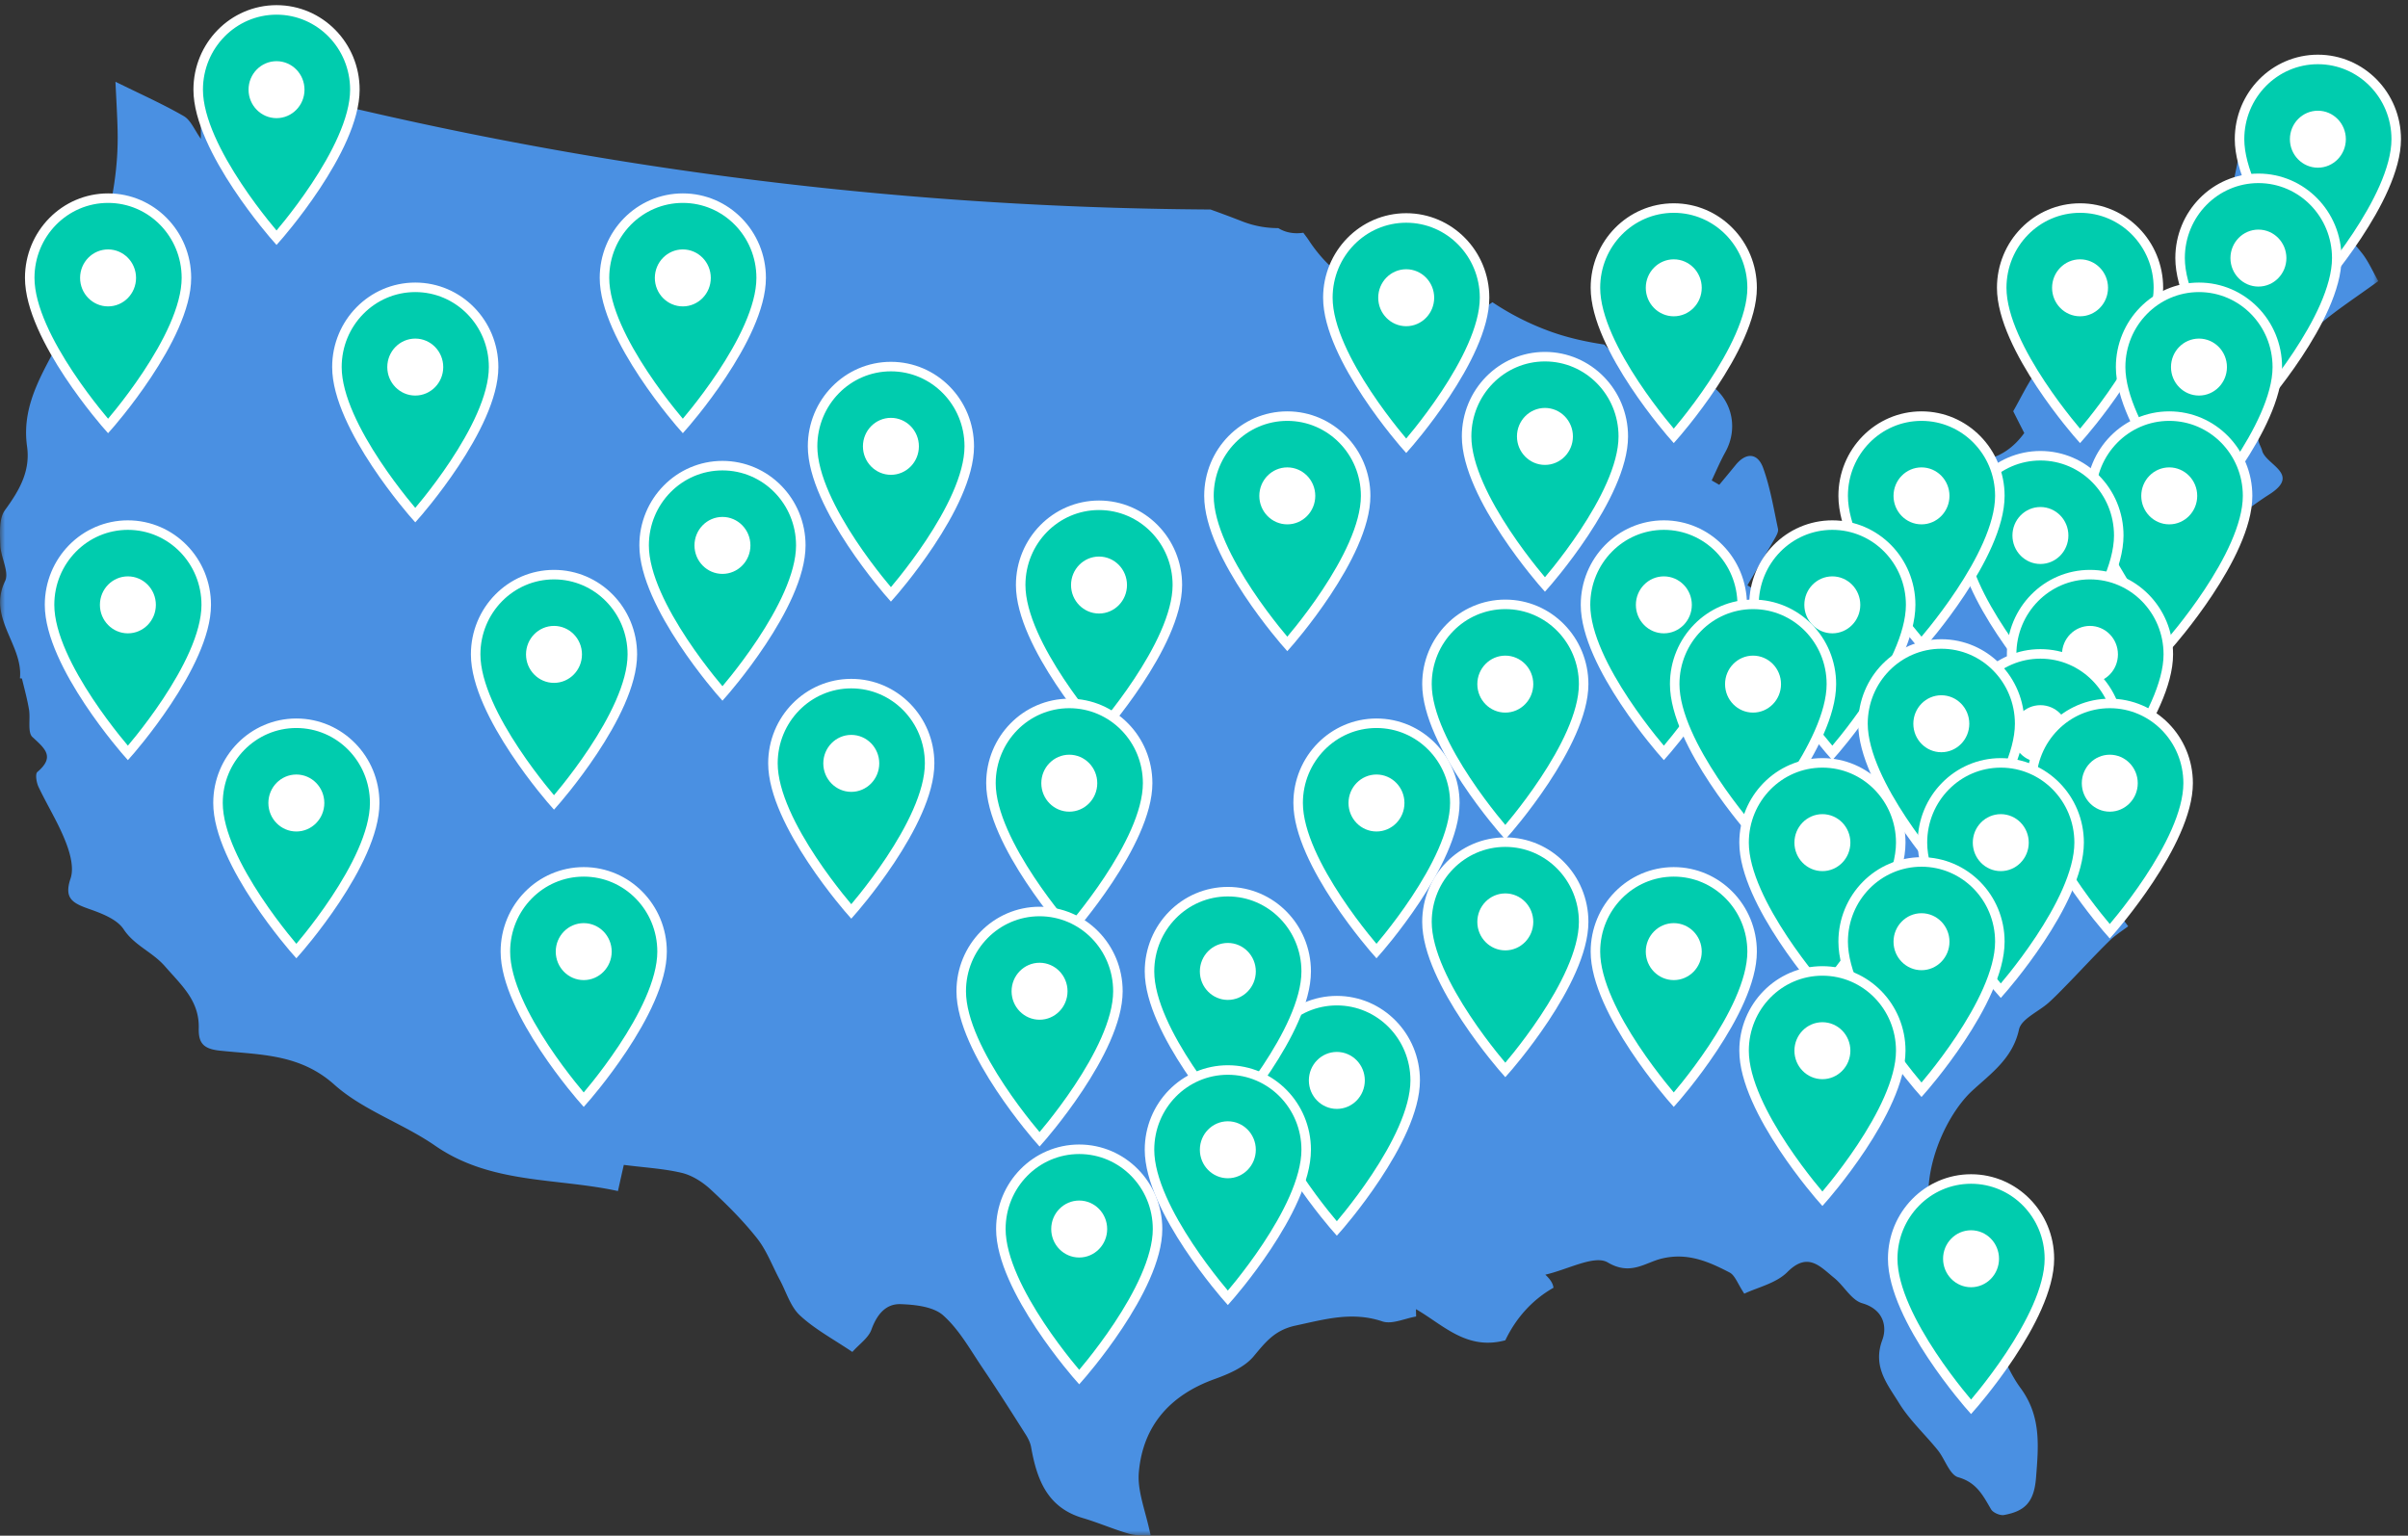 <svg xmlns="http://www.w3.org/2000/svg" xmlns:xlink="http://www.w3.org/1999/xlink" width="243" height="155" viewBox="0 0 243 155">
    <rect x="0" y="0" width="243" height="155" fill="#333333" stroke="none"/>
    <defs>
        <path id="a" d="M0 0h240v148H0z"/>
    </defs>
    <g fill="none" fill-rule="evenodd">
        <g transform="translate(0 7)">
            <mask id="b" fill="#fff">
                <use xlink:href="#a"/>
            </mask>
            <path fill="#4A90E2" d="M238.341 18.534c-1.11-1.42-2.494-2.632-3.512-4.116-.616-.906-.772-2.14-1.122-3.232-1.1-3.484-2.382-3.992-5.376-2.104-.554-.288-1.106-.586-2.246-1.188-.57 3.226-1.416 6.062-1.492 8.926-.086 3.97-2.08 7.136-5.896 8.14-2.732.72-5.44 1.628-8.224 2.034-2.532.364-3.926 1.914-5.174 3.776-.794 1.17-1.412 2.462-2.136 3.738.352.702.778 1.546 1.114 2.198-1.862 2.572-4.258 3.084-7.044 2.884-1.002-.072-2.134.32-3.046.798-.476.246-1.012 1.474-.82 1.712 1.496 1.92.114 3.008-1.124 3.97-2.464 1.918-5.122 3.59-7.538 5.554-3.092 2.52-4.74 2.746-8.366.452.906-1.546 1.832-3.108 2.74-4.686.174-.31.41-.71.348-1.004-.442-2.066-.786-4.182-1.502-6.16-.546-1.494-1.704-1.618-2.788-.278-.542.664-1.088 1.324-1.64 1.986-.25-.148-.502-.294-.764-.442.454-.958.864-1.936 1.38-2.864 1.44-2.606.522-5.676-1.886-7.012-.328.014-.65.042-.99.042-4.11 0-7.208-1.55-9.334-3.88-1.94-.294-3.854-.72-5.682-1.404a26.957 26.957 0 0 1-5.61-2.868c-1.336.904-2.674 1.8-4 2.722-2.05 1.424-2.782 1.264-4.022-.92-1.318.582-2.63 1.158-3.948 1.742-.146-.24-.292-.496-.444-.742 1.308-1 2.646-2.028 3.958-3.034-3.77-.224-7.486-2.04-10.106-6.06-.166-.252-.352-.482-.528-.722-.946.142-1.816-.026-2.524-.468a9.844 9.844 0 0 1-3.59-.662c-1.074-.42-2.158-.826-3.25-1.216C87.585 13.94 53.677 9.248 20.27 0v7.012c-.634-.878-1.008-1.87-1.71-2.284-2.086-1.208-4.3-2.19-6.91-3.478.082 1.734.18 3.326.218 4.91.174 7.224-2.282 13.798-5.324 20.14-1.818 3.78-4.452 7.208-3.814 11.756.354 2.52-.792 4.46-2.23 6.436-.618.842-.502 2.332-.466 3.52.032 1.234.924 2.722.476 3.646-1.788 3.72 1.848 6.432 1.502 9.808 0 .004.2.004.204.034.254 1.038.534 2.068.712 3.122.156.938-.172 2.304.352 2.776 1.28 1.176 2.282 1.998.488 3.522-.226.198-.092 1.054.112 1.488.878 1.856 1.978 3.608 2.726 5.508.458 1.152.878 2.656.52 3.732-.68 1.994.166 2.488 1.764 3.06 1.304.458 2.898 1.044 3.586 2.086 1.086 1.648 2.904 2.282 4.174 3.742 1.688 1.936 3.472 3.476 3.406 6.238-.036 1.434.402 2.082 2.084 2.266 4.022.434 8.076.288 11.588 3.428 2.906 2.602 6.928 3.916 10.194 6.178 5.638 3.898 12.22 3.216 18.436 4.57.24-1.076.412-1.856.592-2.64 2.066.27 4.002.368 5.85.806 1.04.248 2.084.914 2.884 1.648 1.668 1.546 3.3 3.17 4.71 4.954.976 1.232 1.542 2.792 2.298 4.198.656 1.224 1.072 2.694 2.024 3.58 1.494 1.392 3.356 2.386 5.298 3.694.706-.798 1.616-1.406 1.92-2.242.542-1.498 1.422-2.634 2.954-2.582 1.474.052 3.31.252 4.298 1.138 1.618 1.444 2.728 3.472 3.968 5.304 1.47 2.172 2.884 4.396 4.284 6.61.276.422.53.902.614 1.382.578 3.242 1.614 6.094 5.218 7.156 1.576.464 3.092 1.134 4.672 1.588.76.212 1.596.146 2.176.19-.496-2.458-1.366-4.472-1.194-6.406.414-4.708 3.168-7.794 7.67-9.408 1.404-.508 2.986-1.184 3.902-2.272 1.214-1.452 2.138-2.67 4.26-3.122 2.942-.63 5.7-1.444 8.744-.416.968.324 2.258-.3 3.404-.496-.002-.248-.014-.492-.016-.742 2.75 1.586 5.12 4.194 9.02 3.142 1.036-2.174 2.656-4.052 4.858-5.302-.042-.386-.274-.814-.822-1.32 2.276-.52 4.962-2.02 6.292-1.238 2.314 1.372 3.772.016 5.464-.39 2.598-.626 4.72.308 6.836 1.406.556.288.822 1.15 1.486 2.14 1.344-.638 3.21-1.046 4.342-2.178 2.086-2.092 3.322-.548 4.732.588.996.81 1.73 2.236 2.826 2.556 2.186.632 2.52 2.39 2.028 3.708-1.01 2.7.538 4.49 1.682 6.358 1.072 1.742 2.626 3.164 3.92 4.768.728.908 1.188 2.476 2.058 2.73 1.862.526 2.5 1.844 3.316 3.236.202.342.908.646 1.302.574 2.036-.378 3.03-1.216 3.232-3.736.26-3.286.532-6.228-1.558-9.078-1.152-1.566-1.856-3.466-2.686-5.25-.408-.874-.378-2.112-1.002-2.708-2.184-2.068-3.158-4.788-4.582-7.304-2.69-4.762.364-11.936 3.362-14.72 1.898-1.758 4.114-3.278 4.75-6.212.234-1.068 1.978-1.796 3-2.712.686-.618 1.322-1.286 1.968-1.946 1.372-1.412 2.706-2.864 4.114-4.246.594-.588 1.312-1.036 1.938-1.512-.676-.894-1.096-1.454-1.586-2.092 2.026-.676 3.508-1.574 3.114-3.768-.2-.15-.386-.316-.572-.48-.556-.19-1.114-.382-1.856-.634.332-.162.584-.276.816-.388-2.13-2.386-3.232-5.574-3.318-8.8-.184-1.13-.382-2.348-.606-3.75.304.266.576.498.822.716.148-.842.384-1.662.678-2.46-.004-.066-.022-.126-.022-.188 0-4.694 2.586-8.846 6.368-11.188-.068-.22-.112-.444-.214-.67 2.516-1.784 4.722-3.344 6.944-4.918-.524-.682-.824-1.078-1.122-1.466.212-.184.31-.29.426-.378 1.45-1.044 2.854-2.158 4.354-3.116 3.264-2.07-.338-2.978-.712-4.428-.092-.37-.352-.71-.378-1.078-.162-2.932-.04-5.726 2.56-7.834 1.34-1.092 2.276-2.682 3.592-3.808 1.79-1.518 3.778-2.804 5.95-4.388-.56-.984-.998-2.004-1.66-2.842" mask="url(#b)"/>
        </g>
        <path fill="#00CCAE" stroke="#FFF" stroke-width=".96" d="M168.906 21c-4.37 0-7.906 3.6-7.906 8.05 0 6.037 7.906 14.95 7.906 14.95s7.906-8.912 7.906-14.95c0-4.45-3.535-8.05-7.906-8.05"/>
        <path fill="#FFF" d="M168.906 31.925c-1.559 0-2.824-1.288-2.824-2.875s1.265-2.875 2.824-2.875c1.558 0 2.823 1.288 2.823 2.875s-1.265 2.875-2.823 2.875"/>
        <path fill="#00CCAE" stroke="#FFF" stroke-width=".96" d="M141.906 22c-4.37 0-7.906 3.6-7.906 8.05 0 6.037 7.906 14.95 7.906 14.95s7.906-8.912 7.906-14.95c0-4.45-3.535-8.05-7.906-8.05"/>
        <path fill="#FFF" d="M141.906 32.925c-1.559 0-2.824-1.288-2.824-2.875s1.265-2.875 2.824-2.875c1.558 0 2.823 1.288 2.823 2.875s-1.265 2.875-2.823 2.875"/>
        <path fill="#00CCAE" stroke="#FFF" stroke-width=".96" d="M129.906 42c-4.37 0-7.906 3.6-7.906 8.05 0 6.037 7.906 14.95 7.906 14.95s7.906-8.912 7.906-14.95c0-4.45-3.535-8.05-7.906-8.05"/>
        <path fill="#FFF" d="M129.906 52.925c-1.559 0-2.824-1.288-2.824-2.875s1.265-2.875 2.824-2.875c1.558 0 2.823 1.288 2.823 2.875s-1.265 2.875-2.823 2.875"/>
        <path fill="#00CCAE" stroke="#FFF" stroke-width=".96" d="M110.906 51c-4.37 0-7.906 3.6-7.906 8.05 0 6.037 7.906 14.95 7.906 14.95s7.906-8.912 7.906-14.95c0-4.45-3.535-8.05-7.906-8.05"/>
        <path fill="#FFF" d="M110.906 61.925c-1.559 0-2.824-1.288-2.824-2.875s1.265-2.875 2.824-2.875c1.558 0 2.823 1.288 2.823 2.875s-1.265 2.875-2.823 2.875"/>
        <path fill="#00CCAE" stroke="#FFF" stroke-width=".96" d="M155.906 36c-4.37 0-7.906 3.6-7.906 8.05 0 6.037 7.906 14.95 7.906 14.95s7.906-8.912 7.906-14.95c0-4.45-3.535-8.05-7.906-8.05"/>
        <path fill="#FFF" d="M155.906 46.925c-1.559 0-2.824-1.288-2.824-2.875s1.265-2.875 2.824-2.875c1.558 0 2.823 1.288 2.823 2.875s-1.265 2.875-2.823 2.875"/>
        <path fill="#00CCAE" stroke="#FFF" stroke-width=".96" d="M233.906 6C229.536 6 226 9.6 226 14.05c0 6.037 7.906 14.95 7.906 14.95s7.906-8.912 7.906-14.95c0-4.45-3.535-8.05-7.906-8.05"/>
        <path fill="#FFF" d="M233.906 16.925c-1.559 0-2.824-1.288-2.824-2.875s1.265-2.875 2.824-2.875c1.558 0 2.823 1.288 2.823 2.875s-1.265 2.875-2.823 2.875"/>
        <path fill="#00CCAE" stroke="#FFF" stroke-width=".96" d="M227.906 18c-4.37 0-7.906 3.6-7.906 8.05 0 6.037 7.906 14.95 7.906 14.95s7.906-8.912 7.906-14.95c0-4.45-3.535-8.05-7.906-8.05"/>
        <path fill="#FFF" d="M227.906 28.925c-1.559 0-2.824-1.288-2.824-2.875s1.265-2.875 2.824-2.875c1.558 0 2.823 1.288 2.823 2.875s-1.265 2.875-2.823 2.875"/>
        <path fill="#00CCAE" stroke="#FFF" stroke-width=".96" d="M209.906 21c-4.37 0-7.906 3.6-7.906 8.05 0 6.037 7.906 14.95 7.906 14.95s7.906-8.912 7.906-14.95c0-4.45-3.535-8.05-7.906-8.05"/>
        <path fill="#FFF" d="M209.906 31.925c-1.559 0-2.824-1.288-2.824-2.875s1.265-2.875 2.824-2.875c1.558 0 2.823 1.288 2.823 2.875s-1.265 2.875-2.823 2.875"/>
        <path fill="#00CCAE" stroke="#FFF" stroke-width=".96" d="M221.906 29c-4.37 0-7.906 3.6-7.906 8.05 0 6.037 7.906 14.95 7.906 14.95s7.906-8.912 7.906-14.95c0-4.45-3.535-8.05-7.906-8.05"/>
        <path fill="#FFF" d="M221.906 39.925c-1.559 0-2.824-1.288-2.824-2.875s1.265-2.875 2.824-2.875c1.558 0 2.823 1.288 2.823 2.875s-1.265 2.875-2.823 2.875"/>
        <path fill="#00CCAE" stroke="#FFF" stroke-width=".96" d="M218.906 42c-4.37 0-7.906 3.6-7.906 8.05 0 6.037 7.906 14.95 7.906 14.95s7.906-8.912 7.906-14.95c0-4.45-3.535-8.05-7.906-8.05"/>
        <path fill="#FFF" d="M218.906 52.925c-1.559 0-2.824-1.288-2.824-2.875s1.265-2.875 2.824-2.875c1.558 0 2.823 1.288 2.823 2.875s-1.265 2.875-2.823 2.875"/>
        <path fill="#00CCAE" stroke="#FFF" stroke-width=".96" d="M205.906 46c-4.37 0-7.906 3.6-7.906 8.05 0 6.037 7.906 14.95 7.906 14.95s7.906-8.912 7.906-14.95c0-4.45-3.535-8.05-7.906-8.05"/>
        <path fill="#FFF" d="M205.906 56.925c-1.559 0-2.824-1.288-2.824-2.875s1.265-2.875 2.824-2.875c1.558 0 2.823 1.288 2.823 2.875s-1.265 2.875-2.823 2.875"/>
        <path fill="#00CCAE" stroke="#FFF" stroke-width=".96" d="M193.906 42c-4.37 0-7.906 3.6-7.906 8.05 0 6.037 7.906 14.95 7.906 14.95s7.906-8.912 7.906-14.95c0-4.45-3.535-8.05-7.906-8.05"/>
        <path fill="#FFF" d="M193.906 52.925c-1.559 0-2.824-1.288-2.824-2.875s1.265-2.875 2.824-2.875c1.558 0 2.823 1.288 2.823 2.875s-1.265 2.875-2.823 2.875"/>
        <path fill="#00CCAE" stroke="#FFF" stroke-width=".96" d="M184.906 53c-4.37 0-7.906 3.6-7.906 8.05 0 6.037 7.906 14.95 7.906 14.95s7.906-8.912 7.906-14.95c0-4.45-3.535-8.05-7.906-8.05"/>
        <path fill="#FFF" d="M184.906 63.925c-1.559 0-2.824-1.288-2.824-2.875s1.265-2.875 2.824-2.875c1.558 0 2.823 1.288 2.823 2.875s-1.265 2.875-2.823 2.875"/>
        <path fill="#00CCAE" stroke="#FFF" stroke-width=".96" d="M167.906 53c-4.37 0-7.906 3.6-7.906 8.05 0 6.037 7.906 14.95 7.906 14.95s7.906-8.912 7.906-14.95c0-4.45-3.535-8.05-7.906-8.05"/>
        <path fill="#FFF" d="M167.906 63.925c-1.559 0-2.824-1.288-2.824-2.875s1.265-2.875 2.824-2.875c1.558 0 2.823 1.288 2.823 2.875s-1.265 2.875-2.823 2.875"/>
        <path fill="#00CCAE" stroke="#FFF" stroke-width=".96" d="M176.906 61c-4.37 0-7.906 3.6-7.906 8.05 0 6.037 7.906 14.95 7.906 14.95s7.906-8.912 7.906-14.95c0-4.45-3.535-8.05-7.906-8.05"/>
        <path fill="#FFF" d="M176.906 71.925c-1.559 0-2.824-1.288-2.824-2.875s1.265-2.875 2.824-2.875c1.558 0 2.823 1.288 2.823 2.875s-1.265 2.875-2.823 2.875"/>
        <path fill="#00CCAE" stroke="#FFF" stroke-width=".96" d="M151.906 61c-4.37 0-7.906 3.6-7.906 8.05 0 6.037 7.906 14.95 7.906 14.95s7.906-8.912 7.906-14.95c0-4.45-3.535-8.05-7.906-8.05"/>
        <path fill="#FFF" d="M151.906 71.925c-1.559 0-2.824-1.288-2.824-2.875s1.265-2.875 2.824-2.875c1.558 0 2.823 1.288 2.823 2.875s-1.265 2.875-2.823 2.875"/>
        <path fill="#00CCAE" stroke="#FFF" stroke-width=".96" d="M138.906 73c-4.37 0-7.906 3.6-7.906 8.05 0 6.037 7.906 14.95 7.906 14.95s7.906-8.912 7.906-14.95c0-4.45-3.535-8.05-7.906-8.05"/>
        <path fill="#FFF" d="M138.906 83.925c-1.559 0-2.824-1.288-2.824-2.875s1.265-2.875 2.824-2.875c1.558 0 2.823 1.288 2.823 2.875s-1.265 2.875-2.823 2.875"/>
        <path fill="#00CCAE" stroke="#FFF" stroke-width=".96" d="M151.906 85c-4.37 0-7.906 3.6-7.906 8.05 0 6.037 7.906 14.95 7.906 14.95s7.906-8.912 7.906-14.95c0-4.45-3.535-8.05-7.906-8.05"/>
        <path fill="#FFF" d="M151.906 95.925c-1.559 0-2.824-1.288-2.824-2.875s1.265-2.875 2.824-2.875c1.558 0 2.823 1.288 2.823 2.875s-1.265 2.875-2.823 2.875"/>
        <path fill="#00CCAE" stroke="#FFF" stroke-width=".96" d="M210.906 58c-4.37 0-7.906 3.6-7.906 8.05 0 6.037 7.906 14.95 7.906 14.95s7.906-8.912 7.906-14.95c0-4.45-3.535-8.05-7.906-8.05"/>
        <path fill="#FFF" d="M210.906 68.925c-1.559 0-2.824-1.288-2.824-2.875s1.265-2.875 2.824-2.875c1.558 0 2.823 1.288 2.823 2.875s-1.265 2.875-2.823 2.875"/>
        <path fill="#00CCAE" stroke="#FFF" stroke-width=".96" d="M205.906 66c-4.37 0-7.906 3.6-7.906 8.05 0 6.037 7.906 14.95 7.906 14.95s7.906-8.912 7.906-14.95c0-4.45-3.535-8.05-7.906-8.05"/>
        <path fill="#FFF" d="M205.906 76.925c-1.559 0-2.824-1.288-2.824-2.875s1.265-2.875 2.824-2.875c1.558 0 2.823 1.288 2.823 2.875s-1.265 2.875-2.823 2.875"/>
        <path fill="#00CCAE" stroke="#FFF" stroke-width=".96" d="M195.906 65c-4.37 0-7.906 3.6-7.906 8.05 0 6.037 7.906 14.95 7.906 14.95s7.906-8.912 7.906-14.95c0-4.45-3.535-8.05-7.906-8.05"/>
        <path fill="#FFF" d="M195.906 75.925c-1.559 0-2.824-1.288-2.824-2.875s1.265-2.875 2.824-2.875c1.558 0 2.823 1.288 2.823 2.875s-1.265 2.875-2.823 2.875"/>
        <path fill="#00CCAE" stroke="#FFF" stroke-width=".96" d="M212.906 71c-4.37 0-7.906 3.6-7.906 8.05 0 6.037 7.906 14.95 7.906 14.95s7.906-8.912 7.906-14.95c0-4.45-3.535-8.05-7.906-8.05"/>
        <path fill="#FFF" d="M212.906 81.925c-1.559 0-2.824-1.288-2.824-2.875s1.265-2.875 2.824-2.875c1.558 0 2.823 1.288 2.823 2.875s-1.265 2.875-2.823 2.875"/>
        <path fill="#00CCAE" stroke="#FFF" stroke-width=".96" d="M201.906 77c-4.37 0-7.906 3.6-7.906 8.05 0 6.037 7.906 14.95 7.906 14.95s7.906-8.912 7.906-14.95c0-4.45-3.535-8.05-7.906-8.05"/>
        <path fill="#FFF" d="M201.906 87.925c-1.559 0-2.824-1.288-2.824-2.875s1.265-2.875 2.824-2.875c1.558 0 2.823 1.288 2.823 2.875s-1.265 2.875-2.823 2.875"/>
        <g>
            <path fill="#00CCAE" stroke="#FFF" stroke-width=".96" d="M183.906 77c-4.37 0-7.906 3.6-7.906 8.05 0 6.037 7.906 14.95 7.906 14.95s7.906-8.912 7.906-14.95c0-4.45-3.535-8.05-7.906-8.05"/>
            <path fill="#FFF" d="M183.906 87.925c-1.559 0-2.824-1.288-2.824-2.875s1.265-2.875 2.824-2.875c1.558 0 2.823 1.288 2.823 2.875s-1.265 2.875-2.823 2.875"/>
        </g>
        <g>
            <path fill="#00CCAE" stroke="#FFF" stroke-width=".96" d="M193.906 87c-4.37 0-7.906 3.6-7.906 8.05 0 6.037 7.906 14.95 7.906 14.95s7.906-8.912 7.906-14.95c0-4.45-3.535-8.05-7.906-8.05"/>
            <path fill="#FFF" d="M193.906 97.925c-1.559 0-2.824-1.288-2.824-2.875s1.265-2.875 2.824-2.875c1.558 0 2.823 1.288 2.823 2.875s-1.265 2.875-2.823 2.875"/>
        </g>
        <g>
            <path fill="#00CCAE" stroke="#FFF" stroke-width=".96" d="M168.906 88c-4.37 0-7.906 3.6-7.906 8.05 0 6.037 7.906 14.95 7.906 14.95s7.906-8.912 7.906-14.95c0-4.45-3.535-8.05-7.906-8.05"/>
            <path fill="#FFF" d="M168.906 98.925c-1.559 0-2.824-1.288-2.824-2.875s1.265-2.875 2.824-2.875c1.558 0 2.823 1.288 2.823 2.875s-1.265 2.875-2.823 2.875"/>
        </g>
        <g>
            <path fill="#00CCAE" stroke="#FFF" stroke-width=".96" d="M183.906 98c-4.37 0-7.906 3.6-7.906 8.05 0 6.037 7.906 14.95 7.906 14.95s7.906-8.912 7.906-14.95c0-4.45-3.535-8.05-7.906-8.05"/>
            <path fill="#FFF" d="M183.906 108.925c-1.559 0-2.824-1.288-2.824-2.875s1.265-2.875 2.824-2.875c1.558 0 2.823 1.288 2.823 2.875s-1.265 2.875-2.823 2.875"/>
        </g>
        <g>
            <path fill="#00CCAE" stroke="#FFF" stroke-width=".96" d="M198.906 119c-4.37 0-7.906 3.6-7.906 8.05 0 6.037 7.906 14.95 7.906 14.95s7.906-8.912 7.906-14.95c0-4.45-3.535-8.05-7.906-8.05"/>
            <path fill="#FFF" d="M198.906 129.925c-1.559 0-2.824-1.288-2.824-2.875s1.265-2.875 2.824-2.875c1.558 0 2.823 1.288 2.823 2.875s-1.265 2.875-2.823 2.875"/>
        </g>
        <g>
            <path fill="#00CCAE" stroke="#FFF" stroke-width=".96" d="M27.906 1C23.536 1 20 4.6 20 9.05 20 15.087 27.906 24 27.906 24s7.906-8.912 7.906-14.95c0-4.45-3.535-8.05-7.906-8.05"/>
            <path fill="#FFF" d="M27.906 11.925c-1.559 0-2.824-1.288-2.824-2.875s1.265-2.875 2.824-2.875c1.558 0 2.823 1.288 2.823 2.875s-1.265 2.875-2.823 2.875"/>
        </g>
        <g>
            <path fill="#00CCAE" stroke="#FFF" stroke-width=".96" d="M41.906 29C37.536 29 34 32.6 34 37.05 34 43.087 41.906 52 41.906 52s7.906-8.912 7.906-14.95c0-4.45-3.535-8.05-7.906-8.05"/>
            <path fill="#FFF" d="M41.906 39.925c-1.559 0-2.824-1.288-2.824-2.875s1.265-2.875 2.824-2.875c1.558 0 2.823 1.288 2.823 2.875s-1.265 2.875-2.823 2.875"/>
        </g>
        <g>
            <path fill="#00CCAE" stroke="#FFF" stroke-width=".96" d="M68.906 20C64.536 20 61 23.6 61 28.05 61 34.087 68.906 43 68.906 43s7.906-8.912 7.906-14.95c0-4.45-3.535-8.05-7.906-8.05"/>
            <path fill="#FFF" d="M68.906 30.925c-1.559 0-2.824-1.288-2.824-2.875s1.265-2.875 2.824-2.875c1.558 0 2.823 1.288 2.823 2.875s-1.265 2.875-2.823 2.875"/>
        </g>
        <g>
            <path fill="#00CCAE" stroke="#FFF" stroke-width=".96" d="M89.906 37C85.536 37 82 40.6 82 45.05 82 51.087 89.906 60 89.906 60s7.906-8.912 7.906-14.95c0-4.45-3.535-8.05-7.906-8.05"/>
            <path fill="#FFF" d="M89.906 47.925c-1.559 0-2.824-1.288-2.824-2.875s1.265-2.875 2.824-2.875c1.558 0 2.823 1.288 2.823 2.875s-1.265 2.875-2.823 2.875"/>
        </g>
        <g>
            <path fill="#00CCAE" stroke="#FFF" stroke-width=".96" d="M10.906 20C6.536 20 3 23.6 3 28.05 3 34.087 10.906 43 10.906 43s7.906-8.912 7.906-14.95c0-4.45-3.535-8.05-7.906-8.05"/>
            <path fill="#FFF" d="M10.906 30.925c-1.559 0-2.824-1.288-2.824-2.875s1.265-2.875 2.824-2.875c1.558 0 2.823 1.288 2.823 2.875s-1.265 2.875-2.823 2.875"/>
        </g>
        <g>
            <path fill="#00CCAE" stroke="#FFF" stroke-width=".96" d="M12.906 53C8.536 53 5 56.6 5 61.05 5 67.087 12.906 76 12.906 76s7.906-8.912 7.906-14.95c0-4.45-3.535-8.05-7.906-8.05"/>
            <path fill="#FFF" d="M12.906 63.925c-1.559 0-2.824-1.288-2.824-2.875s1.265-2.875 2.824-2.875c1.558 0 2.823 1.288 2.823 2.875s-1.265 2.875-2.823 2.875"/>
        </g>
        <g>
            <path fill="#00CCAE" stroke="#FFF" stroke-width=".96" d="M29.906 73C25.536 73 22 76.6 22 81.05 22 87.087 29.906 96 29.906 96s7.906-8.912 7.906-14.95c0-4.45-3.535-8.05-7.906-8.05"/>
            <path fill="#FFF" d="M29.906 83.925c-1.559 0-2.824-1.288-2.824-2.875s1.265-2.875 2.824-2.875c1.558 0 2.823 1.288 2.823 2.875s-1.265 2.875-2.823 2.875"/>
        </g>
        <g>
            <path fill="#00CCAE" stroke="#FFF" stroke-width=".96" d="M85.906 69C81.536 69 78 72.6 78 77.05 78 83.087 85.906 92 85.906 92s7.906-8.912 7.906-14.95c0-4.45-3.535-8.05-7.906-8.05"/>
            <path fill="#FFF" d="M85.906 79.925c-1.559 0-2.824-1.288-2.824-2.875s1.265-2.875 2.824-2.875c1.558 0 2.823 1.288 2.823 2.875s-1.265 2.875-2.823 2.875"/>
        </g>
        <g>
            <path fill="#00CCAE" stroke="#FFF" stroke-width=".96" d="M55.906 58C51.536 58 48 61.6 48 66.05 48 72.087 55.906 81 55.906 81s7.906-8.912 7.906-14.95c0-4.45-3.535-8.05-7.906-8.05"/>
            <path fill="#FFF" d="M55.906 68.925c-1.559 0-2.824-1.288-2.824-2.875s1.265-2.875 2.824-2.875c1.558 0 2.823 1.288 2.823 2.875s-1.265 2.875-2.823 2.875"/>
        </g>
        <g>
            <path fill="#00CCAE" stroke="#FFF" stroke-width=".96" d="M72.906 47C68.536 47 65 50.6 65 55.05 65 61.087 72.906 70 72.906 70s7.906-8.912 7.906-14.95c0-4.45-3.535-8.05-7.906-8.05"/>
            <path fill="#FFF" d="M72.906 57.925c-1.559 0-2.824-1.288-2.824-2.875s1.265-2.875 2.824-2.875c1.558 0 2.823 1.288 2.823 2.875s-1.265 2.875-2.823 2.875"/>
        </g>
        <g>
            <path fill="#00CCAE" stroke="#FFF" stroke-width=".96" d="M134.906 101c-4.37 0-7.906 3.6-7.906 8.05 0 6.037 7.906 14.95 7.906 14.95s7.906-8.912 7.906-14.95c0-4.45-3.535-8.05-7.906-8.05"/>
            <path fill="#FFF" d="M134.906 111.925c-1.559 0-2.824-1.288-2.824-2.875s1.265-2.875 2.824-2.875c1.558 0 2.823 1.288 2.823 2.875s-1.265 2.875-2.823 2.875"/>
        </g>
        <g>
            <path fill="#00CCAE" stroke="#FFF" stroke-width=".96" d="M123.906 90c-4.37 0-7.906 3.6-7.906 8.05 0 6.037 7.906 14.95 7.906 14.95s7.906-8.912 7.906-14.95c0-4.45-3.535-8.05-7.906-8.05"/>
            <path fill="#FFF" d="M123.906 100.925c-1.559 0-2.824-1.288-2.824-2.875s1.265-2.875 2.824-2.875c1.558 0 2.823 1.288 2.823 2.875s-1.265 2.875-2.823 2.875"/>
        </g>
        <g>
            <path fill="#00CCAE" stroke="#FFF" stroke-width=".96" d="M123.906 108c-4.37 0-7.906 3.6-7.906 8.05 0 6.037 7.906 14.95 7.906 14.95s7.906-8.912 7.906-14.95c0-4.45-3.535-8.05-7.906-8.05"/>
            <path fill="#FFF" d="M123.906 118.925c-1.559 0-2.824-1.288-2.824-2.875s1.265-2.875 2.824-2.875c1.558 0 2.823 1.288 2.823 2.875s-1.265 2.875-2.823 2.875"/>
        </g>
        <g>
            <path fill="#00CCAE" stroke="#FFF" stroke-width=".96" d="M107.906 71c-4.37 0-7.906 3.6-7.906 8.05 0 6.037 7.906 14.95 7.906 14.95s7.906-8.912 7.906-14.95c0-4.45-3.535-8.05-7.906-8.05"/>
            <path fill="#FFF" d="M107.906 81.925c-1.559 0-2.824-1.288-2.824-2.875s1.265-2.875 2.824-2.875c1.558 0 2.823 1.288 2.823 2.875s-1.265 2.875-2.823 2.875"/>
        </g>
        <g>
            <path fill="#00CCAE" stroke="#FFF" stroke-width=".96" d="M104.906 92c-4.37 0-7.906 3.6-7.906 8.05 0 6.037 7.906 14.95 7.906 14.95s7.906-8.912 7.906-14.95c0-4.45-3.535-8.05-7.906-8.05"/>
            <path fill="#FFF" d="M104.906 102.925c-1.559 0-2.824-1.288-2.824-2.875s1.265-2.875 2.824-2.875c1.558 0 2.823 1.288 2.823 2.875s-1.265 2.875-2.823 2.875"/>
        </g>
        <g>
            <path fill="#00CCAE" stroke="#FFF" stroke-width=".96" d="M108.906 116c-4.37 0-7.906 3.6-7.906 8.05 0 6.037 7.906 14.95 7.906 14.95s7.906-8.912 7.906-14.95c0-4.45-3.535-8.05-7.906-8.05"/>
            <path fill="#FFF" d="M108.906 126.925c-1.559 0-2.824-1.288-2.824-2.875s1.265-2.875 2.824-2.875c1.558 0 2.823 1.288 2.823 2.875s-1.265 2.875-2.823 2.875"/>
        </g>
        <g>
            <path fill="#00CCAE" stroke="#FFF" stroke-width=".96" d="M58.906 88C54.536 88 51 91.6 51 96.05c0 6.037 7.906 14.95 7.906 14.95s7.906-8.912 7.906-14.95c0-4.45-3.535-8.05-7.906-8.05"/>
            <path fill="#FFF" d="M58.906 98.925c-1.559 0-2.824-1.288-2.824-2.875s1.265-2.875 2.824-2.875c1.558 0 2.823 1.288 2.823 2.875s-1.265 2.875-2.823 2.875"/>
        </g>
    </g>
</svg>
